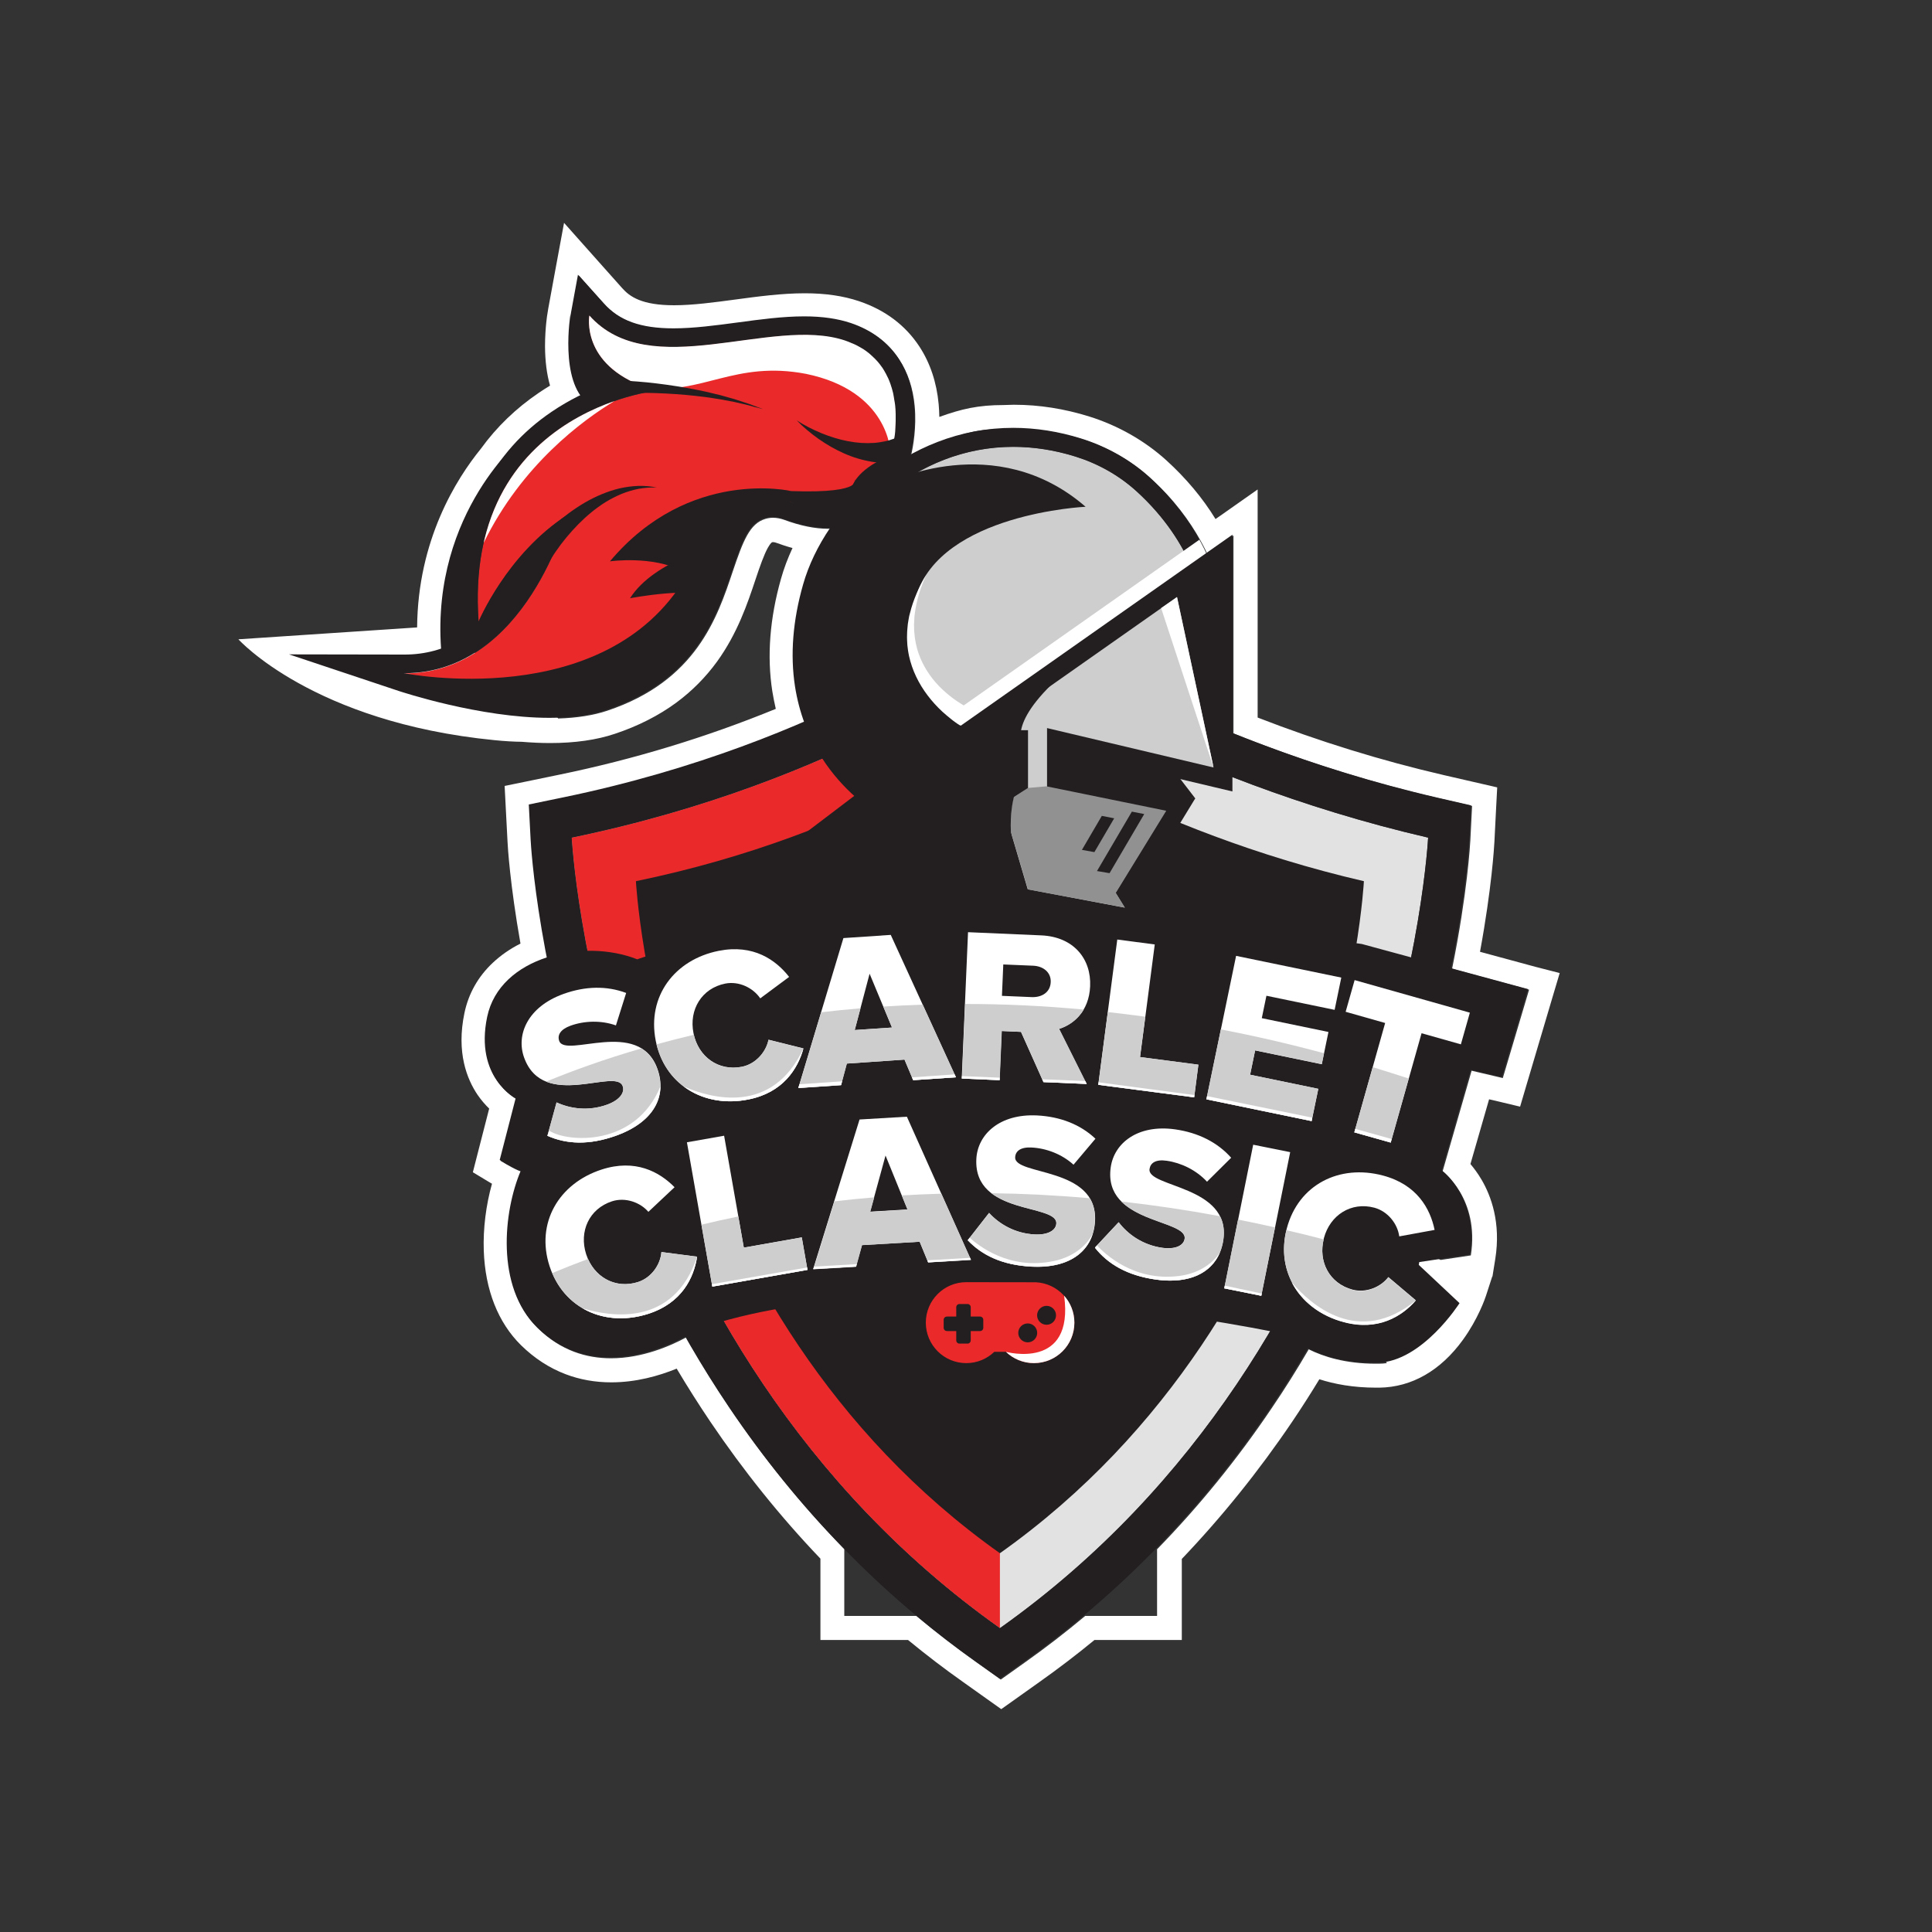 <?xml version="1.0" encoding="utf-8"?>
<!-- Generator: Adobe Illustrator 27.7.0, SVG Export Plug-In . SVG Version: 6.00 Build 0)  -->
<svg version="1.1" id="Layer_1" xmlns="http://www.w3.org/2000/svg" xmlns:xlink="http://www.w3.org/1999/xlink" x="0px" y="0px"
	 viewBox="0 0 2000 2000" style="enable-background:new 0 0 2000 2000;" xml:space="preserve">
<rect x="0" y="0" width="2000" height="2000" fill="#333333" stroke="none"/>
<style type="text/css">
	.st0{fill:#FFFFFF;}
	.st1{fill:#E2E2E2;}
	.st2{fill:#EA2A2A;}
	.st3{fill:#231F20;}
	.st4{fill:#CECECE;}
	.st5{fill:#919191;}
</style>
<g>
	<g>
		<path class="st0" d="M621.6,422.2c0.1-0.1,0.2-0.1,0.4-0.2C621.9,422.1,621.7,422.1,621.6,422.2
			C621.6,422.2,621.6,422.2,621.6,422.2z"/>
		<path class="st0" d="M899.1,366c0.2,0.1,0.4,0.3,0.6,0.4l0,0C899.5,366.3,899.3,366.2,899.1,366z"/>
		<path class="st0" d="M896.5,364.1C896.5,364.1,896.5,364.2,896.5,364.1C896.5,364.2,896.5,364.1,896.5,364.1L896.5,364.1z"/>
		<path class="st0" d="M832.7,347.8c0.2,0,0.4,0,0.5,0c1,0,2,0,3,0c-1,0-2.1,0-3.1,0C833,347.7,832.8,347.8,832.7,347.8z"/>
		<path class="st0" d="M623.3,421.4L623.3,421.4c-0.2,0.1-0.4,0.2-0.6,0.3C622.9,421.6,623.1,421.5,623.3,421.4z"/>
		<path class="st0" d="M901.9,368.3c-0.3-0.2-0.5-0.5-0.8-0.7l0,0c0,0,0,0,0,0c0.5,0.4,0.9,0.8,1.4,1.2
			C902.3,368.6,902.1,368.5,901.9,368.3L901.9,368.3z"/>
		<path class="st0" d="M897.4,364.8C897.4,364.8,897.4,364.8,897.4,364.8c-0.2-0.2-0.5-0.4-0.8-0.6
			C896.8,364.4,897.1,364.6,897.4,364.8z"/>
		<path class="st0" d="M898.9,365.9C898.9,365.9,898.9,365.9,898.9,365.9C898.9,365.9,898.9,365.9,898.9,365.9L898.9,365.9z"/>
		<path class="st0" d="M915,383.2c-0.1-0.1-0.1-0.2-0.2-0.2c0.1,0.1,0.2,0.3,0.3,0.4C915,383.3,915,383.3,915,383.2L915,383.2z"/>
		<path class="st0" d="M913.5,381c-0.2-0.4-0.5-0.7-0.8-1c0.3,0.4,0.6,0.8,0.9,1.2C913.6,381.1,913.5,381.1,913.5,381L913.5,381z"/>
		<path class="st0" d="M1589.3,1000.8l-57.2-15.5c12.2-66.3,14.6-108.6,14.9-113.7l1.8-35.6l1.1-20.9l-20.4-4.7l-34.8-8
			c-64.4-14.9-129.2-34.9-192.8-59.6v-188v-48.1l-39.4,27.7l-4.2,2.9c-13.5-22-30.6-42.3-50.8-60.7c-22.5-20.4-50.1-36.1-79.8-45.4
			c-25.9-8.1-52-12.2-77.8-12.2h-0.3l-0.3,0l-10.4,0.3c-26.1,0-43.6,4-66.5,12.3c-0.1-4.3-0.3-8.7-0.7-13.2
			c-2.1-22.6-8.8-42.6-19.9-59.6c-14.5-22.1-35.5-37.9-62.5-47c-16.4-5.5-34.8-8.2-56.2-8.2c-23.8,0-48.4,3.3-72.1,6.5
			c-21.6,2.9-43.9,5.9-63.2,5.9c-33.4,0-45.9-8.9-53.7-17.7l-26.2-29.4l-34-38.2l-9.3,50.3l-7.1,38.7c-0.2,0.8-0.4,2.1-0.6,3.8
			c-0.5,2.5-0.9,5.7-1.4,10.3c-0.6,5.7-1.3,14.6-1.3,24.7c0.1,15.3,1.8,28.9,5.2,40.7c-4,2.4-7.9,4.9-11.7,7.5
			c-23.6,16-43.7,35.4-59.8,57.7c-25.5,31.3-65.4,94.6-66.1,185.1l-185,12.3c0,0,77,85.9,265,104.4c10.9,1.1,20.2,1.6,28.3,1.7
			c9.8,0.8,19.6,1.3,29.3,1.3c25.6,0,48.3-3.2,67.2-9.6c24-8,45.4-18.9,63.6-32.3c16.1-11.9,30.2-26.1,42-42.3
			c21.2-29.3,31.6-60.2,39.9-85.1c4.6-13.8,8.8-25.8,12.9-33.1c0.7-1.2,2.9-5,4.4-5.5c0,0,0.3-0.1,0.8-0.1c0.9,0,2,0.2,3.1,0.6
			c5.8,2.1,11.5,4,17.1,5.5c-4.9,10.5-8.9,21.1-11.9,31.8c-11.6,40.9-14.7,80-9,116.5c1,6.1,2.2,12.2,3.6,18.2
			c-71.5,29.3-146.7,52.2-223.9,68.1l-35.8,7.4l-21,4.3l1.1,21.4l1.9,36.5c0.2,4.6,2.5,43.7,13.4,105.3
			c-10.8,5.4-20.4,12.1-28.7,19.9c-15.3,14.4-25.1,31.9-29.3,51.9c-8.6,41,2.7,68.7,13.6,84.8c3.9,5.7,8.1,10.4,12,14.2l-12.3,47.9
			l-4.6,18l15.9,9.6c1.3,0.8,2.6,1.6,3.9,2.3c-6.2,22-9.3,46.6-8.5,69.2c1.4,40.7,14.8,74.6,38.7,98.1
			c13.7,13.4,29.2,23.5,46.1,29.9c14.7,5.6,30.6,8.4,47.2,8.4c25.4,0,48.8-6.5,67.7-14.2c11.2,18.8,22.8,37.1,34.8,54.9
			c34.3,50.8,72.6,98.5,114,141.8v59.2v25h25h65.7c18.6,15.3,37.8,30,57.4,43.8l24.6,17.5l14.5,10.3l14.5-10.3l24.6-17.5
			c19.5-13.8,38.8-28.5,57.4-43.8h65.4h25v-25v-58.9c41.5-43.5,79.9-91.2,114.3-142.1c9.6-14.2,19-28.9,28.1-43.9
			c15.2,4.9,34.8,8.7,58.7,8.7c1.1,0,2.3,0,3.5,0c33.4-0.5,63.3-17.6,86.4-49.5c15.8-21.8,23-43,23.8-45.4l6.5-20l-0.2-0.1l0.5-0.1
			l2.9-18.1c6-37.6-4.4-65.4-14.2-82.1c-3.8-6.5-7.9-11.9-11.5-16.2l19.3-67l9.1,2.1l23,5.5l6.7-22.7l27-91.1l7.3-24.5
			L1589.3,1000.8z M1555.7,1116l-32.3-7.6l-30,104.1c0,0,38.5,28.5,29.2,87.1l-31.3,4.7l-33-18.6l-1.1,8.7l-55.7,64.5l34.2,52.2
			c-2.8,0.4-5.6,0.6-8.6,0.6c-1,0-2.1,0-3.1,0c-31.3,0-54.3-7.4-69.2-14.9c-12.2,20.9-25,41.3-38.4,61
			c-35.6,52.8-75.3,101.6-118.6,146v69h-74.4c-20.3,17-41.2,33.1-62.8,48.4l-24.6,17.5l-24.6-17.5c-21.6-15.3-42.5-31.4-62.8-48.4
			H874v-69.3c-43.2-44.3-82.7-93-118.3-145.7c-15.9-23.6-31.1-48.1-45.4-73.3c-15.9,8.6-45.3,21.6-77.8,21.6
			c-25,0-51.9-7.7-75.7-31.2c-43-42.2-34.7-120.1-16.8-162.1c0,0-3.5,0-21.8-11.1l16.5-63.9c0,0-42.6-21.5-29.5-84.2
			c6.6-31.3,31.5-51.7,61.8-61.6c-14-72.1-16.5-118.7-16.7-121.9l-1.9-36.5l35.8-7.4c100.7-20.8,185.1-50.6,249.2-78.3
			c-4.2-11.7-7.4-23.8-9.3-36.4c-5.1-32.8-2.3-68.4,8.4-105.8c5.7-19.9,15.3-39.8,27.9-58.4c-1,0-2,0.1-3,0.1
			c-13.7,0-28.9-3.1-45.4-9.2c-3.9-1.4-7.9-2.2-11.8-2.2c-2.7,0-5.3,0.4-7.7,1.1c-16.5,4.8-23.3,23-34,54.6
			c-16,47.8-38,113.3-129.8,144c-14.3,4.8-31.4,7.5-50.9,8.1c-11.1-19.4-51.5-46.8-85-67.3c43.3-27.3,69.6-75.1,83.4-107.8l0,0
			c-13.8,32.7-40.1,80.5-83.4,107.8c-14-8.6-26.9-15.9-35.9-20.9c-1.2-86.1,36.2-146.1,60.9-176.2c14.4-20.1,32.5-37.6,54-52.2
			c10-6.8,20.1-12.5,29.9-17.2c-19.4-27.8-10-82.9-9.9-82.9c0,0,0,0,0,0c0.2-1.6,0.3-2.7,0.4-3.1l7.1-38.7l26.2,29.4
			c16.1,18,38.4,26.1,72.4,26.1c21,0,44.1-3.1,66.5-6.1c22.9-3.1,46.6-6.3,68.8-6.3c18.7,0,34.5,2.3,48.3,6.9
			c21.5,7.2,38.2,19.7,49.5,37c8.9,13.5,14.2,29.8,15.9,48.2c2,21.9-1.6,41.8-3.8,51.2c9.2-5.1,18.6-9.5,28.3-13.3
			c25.2-9.7,41-14.4,67.9-14.4l10.7-0.3c23.2,0,46.9,3.7,70.4,11c26.2,8.2,50.6,22,70.4,40c24.5,22.2,40.9,44.9,51.9,64.8
			c0,0,4.3,7.6,7.1,13.9l27.1-19.1v205c59.4,23.8,131.4,48.3,212.2,67l34.8,8l-1.8,35.6c-0.2,3.4-3,54.6-18.9,133l79.7,21.6
			L1555.7,1116z"/>
		<path class="st0" d="M905.4,371.5c0.1,0,0.1,0.1,0.2,0.1C905.5,371.6,905.4,371.5,905.4,371.5
			C905.4,371.5,905.4,371.5,905.4,371.5z"/>
		<path class="st0" d="M905.5,371.6c0.6,0.6,1.2,1.2,1.8,1.8c-0.3-0.3-0.6-0.6-0.9-0.9C906.1,372.2,905.8,371.9,905.5,371.6z"/>
		<path class="st0" d="M903.3,369.5L903.3,369.5c0.3,0.2,0.5,0.5,0.8,0.7c0,0,0,0,0,0C903.8,370,903.5,369.7,903.3,369.5z"/>
		<path class="st0" d="M616.2,424.5c0.1,0,0.2-0.1,0.2-0.1l0,0C616.4,424.5,616.3,424.5,616.2,424.5z"/>
		<path class="st0" d="M592,437.3c0.1,0,0.1-0.1,0.2-0.1l0,0C592.1,437.2,592,437.3,592,437.3z"/>
		<path class="st0" d="M580,539.8c-2.7,1.9-5.3,3.9-7.8,5.9C574.7,543.7,577.3,541.7,580,539.8z"/>
		<path class="st0" d="M584.3,547.7c2.1-6.1,3.4-10.6,4-12.6C587.7,537.2,586.4,541.6,584.3,547.7
			C584.3,547.7,584.3,547.7,584.3,547.7z"/>
		<path class="st0" d="M588.6,534L588.6,534c-2.9,1.9-5.8,3.8-8.6,5.9C582.8,537.8,585.6,535.9,588.6,534z"/>
		<path class="st0" d="M587.3,440.2c-0.2,0.1-0.3,0.2-0.5,0.3C587,440.4,587.2,440.3,587.3,440.2L587.3,440.2z"/>
		<path class="st0" d="M560.6,460.5L560.6,460.5c-0.2,0.2-0.5,0.4-0.7,0.6C560.1,460.9,560.4,460.7,560.6,460.5z"/>
		<path class="st0" d="M600.1,432.6c0.5-0.3,1-0.6,1.5-0.8C601.1,432.1,600.6,432.3,600.1,432.6
			C600.1,432.6,600.1,432.6,600.1,432.6z"/>
		<path class="st0" d="M617,424.2c0.5-0.2,1.1-0.5,1.6-0.7C618.1,423.7,617.6,423.9,617,424.2L617,424.2z"/>
		<path class="st0" d="M618.8,423.4L618.8,423.4c0,0-0.1,0-0.1,0.1C618.7,423.4,618.7,423.4,618.8,423.4z"/>
		<path class="st0" d="M620.3,422.7c0.3-0.1,0.5-0.2,0.8-0.3c0,0,0,0,0,0C620.8,422.5,620.5,422.6,620.3,422.7z"/>
		<path class="st0" d="M619.3,423.1c0.3-0.1,0.6-0.3,0.9-0.4C620,422.9,619.7,423,619.3,423.1C619.3,423.1,619.3,423.1,619.3,423.1z
			"/>
		<polygon class="st0" points="611.1,327.6 611.1,327.6 611.1,327.6 		"/>
		<path class="st0" d="M916.3,385.4L916.3,385.4C916.3,385.4,916.3,385.4,916.3,385.4C916.3,385.4,916.3,385.4,916.3,385.4z"/>
		<path class="st0" d="M925.8,410.3L925.8,410.3C925.8,410.3,925.8,410.3,925.8,410.3C925.8,410.3,925.8,410.3,925.8,410.3z"/>
		<path class="st0" d="M928.1,429.3L928.1,429.3c0-0.1,0-0.3,0-0.4c0-0.5,0-1.1-0.1-1.6c0.1,1.4,0.1,2.9,0.1,4.3c0-0.2,0-0.4,0-0.5
			C928.1,430.5,928.1,429.9,928.1,429.3z"/>
		<path class="st0" d="M951.8,489.5c0.8-0.4,1.5-0.9,2.3-1.3C953.3,488.6,952.5,489,951.8,489.5
			C951.8,489.5,951.8,489.5,951.8,489.5z"/>
		<path class="st0" d="M928.1,431.7c0,0.1,0,0.3,0,0.4C928.1,431.9,928.1,431.8,928.1,431.7L928.1,431.7z"/>
		<path class="st0" d="M925.9,410.6c0.1,0.4,0.2,0.8,0.2,1.2c0-0.2-0.1-0.4-0.1-0.6C925.9,411,925.9,410.8,925.9,410.6z"/>
		<path class="st0" d="M927,417C927,417,927,417,927,417C927,417,927,417,927,417L927,417z"/>
		<path class="st0" d="M926.7,415.1c0-0.2-0.1-0.5-0.1-0.7c0,0,0,0,0,0c-0.1-0.6-0.2-1.1-0.3-1.7l0,0c-0.1-0.3-0.1-0.6-0.2-1
			c0.3,1.7,0.6,3.4,0.9,5.1C926.9,416.3,926.8,415.7,926.7,415.1L926.7,415.1z"/>
		<path class="st0" d="M1048.8,463.6c0.4,0,0.7,0,1.1,0c3,0,6,0.1,9,0.2c-3-0.1-6.1-0.2-9.1-0.2
			C1049.6,463.6,1049.2,463.6,1048.8,463.6z"/>
		<path class="st0" d="M1134.5,481.3c-3.7-1.7-7.4-3.2-11.2-4.6C1127.1,478.1,1130.8,479.7,1134.5,481.3z"/>
		<path class="st0" d="M1336.5,827.2c-7-2.4-14-4.8-20.9-7.3C1322.5,822.4,1329.4,824.8,1336.5,827.2z"/>
		<path class="st0" d="M1107.5,471.6c-3.7-1-7.4-2-11.1-2.8C1100.1,469.7,1103.8,470.6,1107.5,471.6z"/>
		<path class="st0" d="M1070.7,464.6c-3.5-0.4-6.9-0.6-10.4-0.8C1063.7,464,1067.2,464.3,1070.7,464.6z"/>
		<path class="st0" d="M927.6,422.3c-0.2-1.6-0.3-3.3-0.6-4.9C927.3,419,927.5,420.7,927.6,422.3z"/>
		<path class="st0" d="M915.9,384.7c-0.3-0.5-0.6-0.9-0.9-1.4c0.4,0.7,0.9,1.4,1.3,2C916.2,385.2,916.1,385,915.9,384.7
			C915.9,384.7,915.9,384.7,915.9,384.7z"/>
		<path class="st0" d="M914.5,382.5c-0.3-0.4-0.6-0.9-0.9-1.3c0.4,0.6,0.8,1.2,1.2,1.8C914.7,382.8,914.6,382.6,914.5,382.5
			L914.5,382.5z"/>
		<path class="st0" d="M910,376.5c-0.1-0.1-0.2-0.2-0.2-0.3c0.1,0.1,0.2,0.3,0.4,0.4C910.1,376.6,910,376.5,910,376.5
			C910,376.5,910,376.5,910,376.5z"/>
		<path class="st0" d="M910.1,376.6c0.4,0.4,0.7,0.9,1,1.3c-0.1-0.1-0.2-0.3-0.3-0.4C910.6,377.2,910.3,376.9,910.1,376.6z"/>
		<path class="st0" d="M907.9,374.1c-0.1-0.1-0.2-0.2-0.4-0.4c0,0,0,0,0,0c0.5,0.6,1.1,1.2,1.6,1.8
			C908.7,375,908.3,374.5,907.9,374.1L907.9,374.1z"/>
		<path class="st0" d="M909.1,375.5c0.2,0.2,0.4,0.5,0.6,0.7c-0.1-0.1-0.2-0.3-0.3-0.4C909.3,375.7,909.2,375.6,909.1,375.5z"/>
		<path class="st0" d="M925.7,409.8c-0.4-1.7-0.8-3.4-1.2-5C924.9,406.5,925.4,408.2,925.7,409.8z"/>
		<path class="st0" d="M917.4,387.2c0,0.1,0.1,0.2,0.2,0.3C917.5,387.4,917.4,387.3,917.4,387.2L917.4,387.2z"/>
		<path class="st0" d="M923,400c-0.3-0.9-0.6-1.8-0.9-2.7c0.4,1.1,0.8,2.2,1.1,3.2C923.1,400.4,923.1,400.2,923,400L923,400z"/>
		<path class="st0" d="M923.8,402.4L923.8,402.4c-0.1-0.2-0.1-0.3-0.2-0.5c0,0,0,0,0,0c0-0.1-0.1-0.3-0.1-0.4c0.3,1.1,0.7,2.2,1,3.2
			C924.2,404,924,403.2,923.8,402.4C923.8,402.4,923.8,402.4,923.8,402.4z"/>
		<path class="st0" d="M920.9,394.6c0,0.1,0.1,0.2,0.1,0.3C921,394.7,921,394.7,920.9,394.6L920.9,394.6z"/>
		<path class="st0" d="M919.9,392.2L919.9,392.2C919.9,392.2,919.9,392.2,919.9,392.2c-0.4-0.8-0.7-1.5-1.1-2.3
			c0.5,1,0.9,1.9,1.4,2.9c0,0,0,0,0,0C920.1,392.6,920,392.4,919.9,392.2z"/>
	</g>
	<g>
		<g>
			<path class="st1" d="M1035.1,683.3c0,0-161.9,125.7-443.3,183.8c0,0,26.5,522.9,443.3,818.4c416.8-295.5,443.3-818.4,443.3-818.4
				C1211,805.2,1035.1,683.3,1035.1,683.3z"/>
		</g>
		<g>
			<path class="st2" d="M591.8,867.1c0,0,26.5,522.9,443.3,818.4V683.3C1035.1,683.3,873.2,809,591.8,867.1z"/>
		</g>
		<path class="st3" d="M1035.1,683.3c0,0,175.9,121.9,443.3,183.8c0,0-26.5,522.9-443.3,818.4C618.3,1390,591.8,867.1,591.8,867.1
			C873.2,809,1035.1,683.3,1035.1,683.3 M1033.6,630.4l-24.6,19.2c-1.3,1-40.7,30.9-111.8,67.1c-66.3,33.7-174.5,79.9-314,108.7
			l-35.8,7.4l1.9,36.5c0.3,5.6,7.6,138.8,67.7,310.3c35.3,100.8,81.6,194.1,137.7,277.2c70.4,104.4,156.5,193.1,255.8,263.5
			l24.6,17.5l24.6-17.5c99.3-70.4,185.3-159,255.8-263.5c56.1-83.2,102.4-176.4,137.7-277.2c60.1-171.5,67.4-304.7,67.7-310.3
			l1.8-35.6l-34.8-8c-133.3-30.8-242.6-77.3-310.9-110.9c-74.2-36.5-117.4-66.1-117.8-66.4L1033.6,630.4L1033.6,630.4z"/>
		<g>
			<path class="st3" d="M1035.1,756c0,0-137.6,106.8-376.8,156.2c0,0,22.5,444.4,376.8,695.7c354.3-251.2,376.8-695.7,376.8-695.7
				C1184.6,859.6,1035.1,756,1035.1,756z"/>
		</g>
		<path class="st3" d="M1409.7,977.2l172,46.7l-27,91.1l-32.3-7.6l-30,104.1c0,0,38.5,28.5,29.2,87.1l-52.4,7.9l-0.5,2.9l42.2,39.6
			c0,0-38.4,60.5-84.7,61.7c-63.1,1.6-93.4-29-93.4-29s-386.2-84.9-611.1-5.5c0,0-95.8,66.6-165.8-2.2
			c-43-42.2-34.7-120.1-16.8-162.1c0,0-3.5,0-21.8-11.1l16.5-63.9c0,0-42.6-21.5-29.5-84.2c13.1-62.7,99.9-81.7,155.4-59.6
			C659.6,993.2,886.6,904.6,1409.7,977.2z"/>
		<g>
			<g>
				<path class="st2" d="M922,471c0,0,28.2-92.8-47.8-118.3c-76-25.5-201.4,44.5-264.2-26c0,0-10.3,55.7,69.4,77.9
					c0,0-199.7,21-183.9,239.1c0,0,29.3-70.3,92.1-110.6c0,0-42.6,164.3-169.3,164c0,0,131.2,43.8,203.3,19.6
					C761.5,669.7,720,537,786,517.7c10.4-3,21.5-2.2,31.6,1.5c67.5,25,81.7-16.6,81.7-16.6L922,471z"/>
				<path class="st3" d="M610.1,326.6c22.6,25.3,53.2,32.5,86.8,32.5c44,0,93.1-12.4,135.3-12.4c15.1,0,29.3,1.6,42.1,5.9
					C950.2,378.1,922,471,922,471l-22.7,31.7c0,0-8.4,24.6-43,24.6c-10.4,0-23.1-2.2-38.7-8c-5.9-2.2-12.2-3.4-18.5-3.4
					c-4.4,0-8.9,0.6-13.1,1.8c-66,19.2-24.6,151.9-164.5,198.8c-15.6,5.2-33.9,7.3-53.1,7.3c-69.6,0-150.2-26.9-150.2-26.9
					c0.1,0,0.2,0,0.3,0c126.4,0,169-164,169-164c-62.8,40.3-92.1,110.6-92.1,110.6c-15.7-218.1,183.9-239.1,183.9-239.1
					C599.8,382.3,610.1,326.6,610.1,326.6 M598.3,284.4l-7.1,38.7c-0.4,2-3.4,20.4,6.2,41.9c4.6,10.4,12.7,22.7,27,33.9
					c-16.4,6.1-35,14.9-53.4,27.4c-30.6,20.7-54.3,47.4-70.3,79.2c-19.9,39.2-28,86.2-24.1,139.4l1.2,16.9
					c-18.2,10.5-37.9,15.8-58.9,15.8l-0.3,0l-119.4-0.2l113.3,37.8c3.4,1.1,84.4,27.9,156.3,27.9c22.9,0,42.9-2.8,59.2-8.3
					c91.8-30.7,113.7-96.2,129.8-144c10.6-31.6,17.4-49.8,34-54.6c2.4-0.7,5.1-1.1,7.7-1.1c3.9,0,7.9,0.7,11.8,2.2
					c16.5,6.1,31.7,9.2,45.4,9.2c24.2,0,39.4-9.6,47.8-17.6c6.6-6.3,10.3-12.8,12.1-16.7l21.5-30l1.9-2.6l0.9-3
					c0.3-1.1,8.1-27.2,5.3-57c-1.7-18.5-7.1-34.7-15.9-48.2c-11.3-17.3-28-29.7-49.5-37c-13.8-4.6-29.6-6.9-48.3-6.9
					c-22.2,0-45.9,3.2-68.8,6.3c-22.4,3-45.5,6.1-66.5,6.1c-34,0-56.3-8-72.4-26.1L598.3,284.4L598.3,284.4z"/>
			</g>
			<g>
				<path class="st4" d="M1085.4,917.2l-227.8-48.3l59.4-45.1c0,0-109.9-61.9-66.6-213.6c23.7-83,128.7-179.5,263.1-137.6
					c23.3,7.3,44.9,19.4,63,35.8c60.6,55.1,67.4,112.8,67.4,112.8L1085.4,917.2z"/>
				<path class="st3" d="M1048.9,462.6c20.5,0,42.1,3.1,64.5,10.1c23.3,7.3,44.9,19.4,63,35.8c60.6,55.1,67.4,112.8,67.4,112.8
					l-158.5,295.9l-227.8-48.3l59.4-45.1c0,0-109.9-61.9-66.6-213.6C870.1,541.1,946.3,462.6,1048.9,462.6 M1048.9,442.9v19.7V442.9
					c-26.9,0-53.4,4.9-78.6,14.7c-23,8.9-44.6,21.6-64.3,37.7c-36,29.7-63.2,69.6-74.6,109.6c-10.7,37.4-13.5,72.9-8.4,105.8
					c4.2,26.7,13.5,51.6,27.8,73.9c11,17.1,23.2,30.1,33.5,39.3l-38.7,29.4l-34.3,26l42.2,8.9l227.8,48.3l14.5,3.1l7-13l158.5-295.9
					l2.9-5.5l-0.7-6.1c-0.3-2.7-8.4-65.7-73.7-125.1c-19.8-18-44.2-31.8-70.4-40C1095.9,446.6,1072.2,442.9,1048.9,442.9
					L1048.9,442.9z"/>
			</g>
			<path class="st0" d="M1241.6,558.7c0,0,10,17.8,9.3,21.4s-13.9-1.6-13.9-1.6L1241.6,558.7z"/>
			<polygon class="st0" points="981.8,741.4 1241.6,558.7 1242.7,792.4 1070.4,751.6 1070.4,792.4 1198.4,818.9 1143,909.6 
				1163.1,939.5 1032.8,917.1 			"/>
			<path class="st3" d="M1049.8,922.3c0,0-6.4-134.9-44.7-163.2c-38.3-28.3-80.8-62.7-56.9-141.6c26.1-86.1,175.6-92.9,175.6-92.9
				c-93.5-81.1-204.4-24.8-204.4-24.8c-28.9,20.4-71.1,73.2-83.1,114.2c-26.5,90.3-2.9,137.5,23.7,177.7l37.7,40.4l-53.8,48
				L1049.8,922.3z"/>
			<g>
				<polygon class="st4" points="1005.1,755.9 1266,572.5 1266,806.9 1093.7,766.1 1093.7,806.9 1221.7,833.4 1166.3,924.1 
					1184.5,953.5 1056.2,929.2 				"/>
				<path class="st3" d="M1204.6,967.3l-156.2-29.6l-54.8-185.8l282.2-198.4v265.8l-172.3-40.8v20.3l133.8,27.7l-59.5,97.5
					L1204.6,967.3z M1063.9,920.6l100.5,19l-9.6-15.5l51.2-83.9l-122.1-25.3v-61.2l172.3,40.8V591.5l-239.6,168.4L1063.9,920.6z"/>
			</g>
			<polygon class="st3" points="1212.6,794.3 1237.4,826.6 1093.7,806.9 1093.7,766.1 			"/>
			<path class="st5" d="M1064.2,815.7l19.1-1.7l124,25.3l-52.3,85.1l9.4,15.1l-100.2-18.8l-17.8-59.8c0,0-0.8-24.8,3.1-35.7
				L1064.2,815.7z"/>
			<polygon class="st3" points="1148.6,903.9 1135.6,901.7 1171.7,840.2 1184.5,842.7 			"/>
			<polygon class="st3" points="1132.9,882.1 1120,879.8 1140.6,844.6 1153.4,847.1 			"/>
			<polygon class="st3" points="1005.1,755.9 1029.3,838.1 1064.2,815.7 1064.2,755.9 			"/>
			<path class="st3" d="M1118.4,682.8l-113.3,73.2l53.1,12.8C1058.2,768.7,1040.8,743.2,1118.4,682.8z"/>
			<path class="st3" d="M1049.9,824c0,0-11.2,35.4,6,87l-34.4-87H1049.9z"/>
			<path class="st3" d="M891.6,536.8c0,0-30.1-26,7.7-53.3c35.1-25.3,49.9,8.1,49.9,8.1L891.6,536.8z"/>
			<path class="st0" d="M610.1,326.6c0,0-9.3,50.4,58.4,74.4l0,0c57.5,8.3,92-28.1,165.8-14c85.8,17.6,87.4,80.4,87.4,80.4l1.7-1.4
				c0,0,0,0,0,0c0.1-0.2,0.1-0.5,0.2-0.7c0-0.1,0-0.2,0.1-0.3c0-0.2,0.1-0.5,0.2-0.7c0-0.1,0.1-0.3,0.1-0.5c0-0.2,0.1-0.5,0.1-0.7
				c0-0.2,0.1-0.3,0.1-0.5c0-0.2,0.1-0.5,0.1-0.7c0-0.2,0.1-0.4,0.1-0.6c0-0.2,0.1-0.4,0.1-0.7c0.1-0.3,0.1-0.7,0.2-1.1
				c0-0.2,0.1-0.4,0.1-0.6c0.1-0.4,0.1-0.8,0.2-1.1c0-0.2,0.1-0.4,0.1-0.6c0.1-0.3,0.1-0.7,0.2-1c0-0.2,0.1-0.4,0.1-0.6
				c0.1-0.3,0.1-0.7,0.2-1c0-0.2,0.1-0.4,0.1-0.7c0.1-0.4,0.1-0.7,0.2-1.1c0-0.2,0.1-0.4,0.1-0.6c0.1-0.4,0.1-0.8,0.2-1.2
				c0-0.2,0-0.4,0.1-0.6c0.1-0.6,0.1-1.2,0.2-1.8v0c0.1-0.6,0.1-1.3,0.2-1.9c0-0.1,0-0.3,0-0.4c0-0.5,0.1-1,0.1-1.6
				c0-0.2,0-0.4,0-0.6c0-0.5,0.1-1,0.1-1.4c0-0.2,0-0.4,0-0.7c0-0.5,0.1-1,0.1-1.4c0-0.2,0-0.4,0-0.6c0-0.5,0.1-1,0.1-1.6
				c0-0.2,0-0.4,0-0.5c0-0.7,0-1.4,0.1-2c0,0,0-0.1,0-0.1c0-0.8,0-1.5,0-2.3c0-0.1,0-0.1,0-0.2c0-0.7,0-1.4,0-2c0-0.2,0-0.4,0-0.5
				c0-0.6,0-1.1,0-1.7c0-0.2,0-0.4,0-0.7c0-0.5,0-1.1-0.1-1.7c0-0.2,0-0.5,0-0.7c0-0.6-0.1-1.1-0.1-1.7c0-0.2,0-0.4,0-0.6
				c0-0.7-0.1-1.4-0.2-2.1c0-0.1,0-0.2,0-0.3c-0.1-1.6-0.3-3.2-0.6-4.8c0-0.2-0.1-0.4-0.1-0.5c-0.1-0.6-0.2-1.2-0.3-1.8
				c0-0.2-0.1-0.5-0.1-0.7c-0.1-0.6-0.2-1.1-0.3-1.7c0-0.2-0.1-0.5-0.1-0.7c-0.1-0.6-0.2-1.2-0.3-1.7c0-0.2-0.1-0.5-0.1-0.7
				c-0.1-0.6-0.3-1.3-0.4-1.9c0-0.2-0.1-0.3-0.1-0.5c-0.4-1.6-0.8-3.2-1.3-4.8c-0.1-0.2-0.1-0.3-0.2-0.5c-0.2-0.6-0.4-1.2-0.6-1.9
				c-0.1-0.2-0.2-0.5-0.2-0.7c-0.2-0.6-0.4-1.1-0.6-1.7c-0.1-0.3-0.2-0.5-0.3-0.8c-0.2-0.5-0.4-1.1-0.6-1.6
				c-0.1-0.2-0.2-0.5-0.3-0.7c-0.2-0.6-0.5-1.1-0.7-1.7c-0.1-0.2-0.2-0.4-0.3-0.6c-0.7-1.5-1.5-3.1-2.3-4.6
				c-0.1-0.2-0.2-0.3-0.3-0.5c-0.3-0.6-0.7-1.2-1-1.8c-0.1-0.2-0.3-0.5-0.4-0.7c-0.3-0.5-0.6-1-0.9-1.5c-0.2-0.3-0.3-0.5-0.5-0.8
				c-0.3-0.5-0.6-1-1-1.4c-0.2-0.2-0.3-0.5-0.5-0.7c-0.4-0.5-0.7-1-1.1-1.5c-0.2-0.2-0.3-0.4-0.5-0.7c-0.4-0.6-0.9-1.1-1.4-1.7
				c-0.1-0.1-0.2-0.2-0.3-0.4c-0.6-0.7-1.2-1.4-1.8-2c-0.1-0.1-0.2-0.3-0.4-0.4c-0.5-0.5-1-1.1-1.5-1.6c-0.2-0.2-0.4-0.4-0.7-0.6
				c-0.4-0.4-0.9-0.9-1.3-1.3c-0.3-0.2-0.5-0.5-0.8-0.7c-0.4-0.4-0.9-0.8-1.3-1.2c-0.3-0.2-0.5-0.5-0.8-0.7c-0.5-0.4-1-0.8-1.4-1.2
				c-0.3-0.2-0.5-0.4-0.8-0.6c-0.6-0.4-1.1-0.8-1.7-1.3c-0.2-0.2-0.4-0.3-0.7-0.5c-0.8-0.6-1.6-1.1-2.5-1.7
				c-0.1-0.1-0.3-0.2-0.4-0.2c-0.7-0.5-1.5-0.9-2.2-1.3c-0.3-0.2-0.6-0.3-0.9-0.5c-0.6-0.3-1.2-0.7-1.8-1c-0.4-0.2-0.7-0.4-1.1-0.6
				c-0.6-0.3-1.2-0.6-1.8-0.9c-0.4-0.2-0.8-0.4-1.2-0.5c-0.6-0.3-1.2-0.6-1.9-0.8c-0.4-0.2-0.8-0.3-1.2-0.5
				c-0.7-0.3-1.4-0.6-2.1-0.9c-0.3-0.1-0.7-0.3-1-0.4c-1.1-0.4-2.2-0.8-3.3-1.2C798.3,327.1,672.9,397.1,610.1,326.6z"/>
			<g>
				<path class="st3" d="M627.8,393.5c3.7,0,7.1,0.1,10.6,0.2c3.5,0.1,6.9,0.3,10.4,0.5c3.5,0.2,6.9,0.5,10.4,0.7l10.3,0.9
					c13.8,1.4,27.4,3.3,41,5.7c3.4,0.6,6.8,1.2,10.2,1.9l10.1,2.1c1.7,0.3,3.4,0.8,5,1.2l5,1.2l5,1.2c1.7,0.4,3.3,0.9,5,1.4l9.9,2.8
					c3.3,1,6.5,2.1,9.8,3.2l4.9,1.6l4.8,1.8l9.6,3.6L780,421l-4.9-1.4l-5-1.2c-3.3-0.8-6.6-1.6-10-2.3l-10-1.9
					c-1.7-0.3-3.3-0.7-5-0.9l-5.1-0.8l-5-0.8c-1.7-0.3-3.4-0.5-5.1-0.7l-10.1-1.2c-3.4-0.4-6.8-0.7-10.1-1
					c-13.5-1.2-27.1-1.9-40.7-2.1l-10.2,0c-3.4,0.1-6.8,0.1-10.1,0.2c-3.4,0.1-6.8,0.2-10.1,0.4c-3.3,0.2-6.8,0.4-9.9,0.7
					L627.8,393.5z"/>
			</g>
			<path class="st3" d="M819.3,508.4c0,0-105.9-24.9-187.9,72.7c0,0,44.3-6.3,75.2,10.2c0,0,26.4-4.3,39.9-20.3
				C764.4,549.6,782.3,510.4,819.3,508.4z"/>
			<path class="st3" d="M590.6,324.9c0,0-11.8,70.2,18.1,92.7l48.6-14C657.3,403.7,592.9,364.4,590.6,324.9z"/>
			<g>
				<path class="st3" d="M545.6,573c0.7-0.9,1.1-1.5,1.7-2.2l1.6-2c1.1-1.3,2.2-2.6,3.3-3.8c2.2-2.5,4.5-5,6.8-7.4
					c4.6-4.8,9.4-9.4,14.3-13.8c9.9-8.7,20.5-16.7,31.9-23.4c5.7-3.3,11.6-6.3,17.7-8.8c6.1-2.5,12.3-4.6,18.7-6.1
					c6.4-1.4,12.9-2.3,19.3-2.5c6.5-0.2,12.9,0.5,19.1,1.6c-6.4-0.1-12.7,0.3-18.8,1.4c-6.1,1.2-12.1,3-17.8,5.3
					c-5.7,2.4-11.2,5.2-16.4,8.4c-5.2,3.2-10.2,6.9-14.9,10.7c-9.5,7.8-18,16.6-25.8,26c-3.9,4.7-7.6,9.6-11,14.6
					c-1.7,2.5-3.4,5-5,7.6c-0.8,1.3-1.6,2.5-2.3,3.8l-1.1,1.9c-0.3,0.6-0.7,1.3-1,1.8L545.6,573z"/>
			</g>
			<g>
				<path class="st3" d="M937,477.8l-4.2,0.7c-0.7,0.1-1.4,0.2-2.1,0.3l-2.1,0.2c-1.4,0.1-2.8,0.3-4.2,0.3l-4.2,0.1
					c-5.5,0-11-0.3-16.4-1.2c-5.3-0.8-10.5-2-15.6-3.5c-5-1.5-9.9-3.3-14.6-5.4c-4.7-2.1-9.2-4.4-13.6-6.9
					c-4.4-2.5-8.6-5.3-12.7-8.1c-8.1-5.8-15.8-12.1-22.6-19.2c8.2,5.4,16.9,9.7,25.8,13.4c4.4,1.8,8.9,3.4,13.5,4.8
					c4.5,1.4,9.1,2.5,13.7,3.4c4.6,0.9,9.2,1.5,13.7,1.8c4.5,0.3,9,0.3,13.4,0c4.4-0.3,8.7-1.1,12.8-2l3.1-0.8c1-0.3,2-0.7,3-1
					l1.5-0.5c0.5-0.2,1-0.4,1.5-0.6l2.9-1.2L937,477.8z"/>
			</g>
			<path class="st3" d="M537.8,456.3c0,0-97.1,81.7-79.9,229.2l26.6-20.3C484.6,665.2,450.8,605.1,537.8,456.3z"/>
			<path class="st3" d="M746.5,563.8c0,0-69,15.5-94.3,55.5c0,0,67.5-13,85.7,0C733.3,613,746.5,563.8,746.5,563.8z"/>
			<path class="st3" d="M418.3,696.9c0,0,208,41.8,291.9-100c0,0,36.8-7.3,29.9,10.2c-12.1,31-66.4,104.1-118.2,116.3
				C540.8,742.6,438.2,711.6,418.3,696.9z"/>
			<path class="st3" d="M884.7,496.4c0,0,11.2,16.6-81.6,11.2l-20.8,9.5l35.3,2.2l25,10.7h43.5L884.7,496.4z"/>
			<polygon class="st3" points="1256.8,796.9 1217.3,612.6 1266,577 			"/>
			<path class="st0" d="M501.4,558.9c-0.2,1-0.5,2-0.7,3C540.2,481.1,603.2,435,636,415.2C590.5,431.1,522.9,469.3,501.4,558.9z"/>
			<g>
				<path class="st0" d="M993.9,751c-1.1-0.7-1.9-1.2-2.7-1.7c-0.8-0.6-1.6-1.1-2.4-1.7c-1.6-1.1-3.1-2.3-4.6-3.5
					c-3-2.4-5.9-4.9-8.7-7.4c-5.6-5.2-10.7-10.8-15.3-16.9c-9.2-12.1-16-26.1-19.2-40.8c-0.3-1.9-0.8-3.7-1-5.5l-0.7-5.6
					c-0.2-3.7-0.5-7.4-0.3-11.1c0-3.7,0.5-7.4,0.8-11c0.3-1.8,0.6-3.6,0.9-5.4l0.5-2.7l0.7-2.7c3.5-14.2,9.4-27.4,16.8-39.6
					c-5.9,13-10.1,26.6-11.8,40.5l-0.3,2.6l-0.1,2.6c-0.1,1.7-0.2,3.5-0.3,5.2c0.1,3.5,0,6.9,0.5,10.3c0.2,3.4,0.9,6.8,1.5,10.1
					l1.2,4.9c0.4,1.6,1,3.2,1.5,4.8c4.4,12.7,11.8,24.1,21,33.7c4.6,4.8,9.7,9.1,15,13.1c2.7,1.9,5.4,3.8,8.2,5.5
					c1.4,0.9,2.8,1.7,4.2,2.4c0.7,0.4,1.4,0.7,2.1,1.1c0.7,0.3,1.5,0.7,1.9,0.9L993.9,751z"/>
			</g>
			<polygon class="st0" points="1218.4,618.1 1256.3,794.7 1202,629.5 			"/>
		</g>
		<g>
			<g>
				<path class="st2" d="M1000.2,1420.9c-28.4,0-51.5-23.1-51.5-51.5c0-28.4,23.1-51.6,51.5-51.6l72.4,0l0.2,0
					c27.5,1.3,49,23.9,49,51.4c0,13.8-5.3,26.7-15.1,36.5c-9.7,9.7-22.7,15.1-36.4,15.1c-12,0-23.5-4.1-32.7-11.7l-4.7,0
					C1023.7,1416.7,1012.3,1420.9,1000.2,1420.9L1000.2,1420.9z M1063.9,1379.6c-0.1,0-0.2,0.1-0.2,0.2c0,0.1,0.1,0.2,0.2,0.2
					c0.1,0,0.2-0.1,0.2-0.2C1064.1,1379.7,1064,1379.6,1063.9,1379.6z"/>
			</g>
			<g>
				<path class="st3" d="M1072.3,1327.4c22.2,1.1,39.9,19.4,39.9,41.8c0,23.1-18.7,41.9-41.9,41.9c0,0,0,0,0,0
					c-11.2,0-21.5-4.4-29-11.7l-12,0c-7.5,7.2-17.7,11.7-29,11.7c0,0,0,0,0,0c-23.1,0-41.9-18.7-41.9-41.9
					c0-23.1,18.7-41.9,41.9-41.9L1072.3,1327.4 M980.2,1377.9C980.2,1377.9,980.2,1377.9,980.2,1377.9l9.7,0l0,9.7
					c0,1.8,1.5,3.3,3.3,3.3c0,0,0,0,0,0l8.4,0c1.8,0,3.3-1.5,3.3-3.3l0-9.7l9.7,0c1.8,0,3.3-1.5,3.3-3.3l0-8.4
					c0-1.8-1.5-3.3-3.3-3.3c0,0,0,0,0,0l-9.7,0l0-9.7c0-1.8-1.5-3.3-3.3-3.3c0,0,0,0,0,0l-8.4,0c-1.8,0-3.3,1.5-3.3,3.3l0,9.7
					l-9.7,0c-1.8,0-3.3,1.5-3.3,3.3l0,8.4C976.9,1376.4,978.4,1377.9,980.2,1377.9 M1083.4,1371.4
					C1083.4,1371.4,1083.5,1371.4,1083.4,1371.4c5.4,0,9.8-4.4,9.8-9.8c0-5.4-4.4-9.8-9.8-9.8c0,0,0,0,0,0c-5.4,0-9.8,4.4-9.8,9.8
					C1073.6,1367,1078,1371.4,1083.4,1371.4 M1063.9,1389.6C1063.9,1389.6,1063.9,1389.6,1063.9,1389.6c5.4,0,9.8-4.4,9.8-9.8
					c0-5.4-4.4-9.8-9.8-9.8c0,0,0,0,0,0c-5.4,0-9.8,4.4-9.8,9.8C1054.1,1385.2,1058.5,1389.6,1063.9,1389.6 M1072.8,1308.1l-0.5,0
					l-72.1,0c-16.4,0-31.7,6.4-43.3,18c-11.5,11.6-17.9,26.9-17.9,43.3c0,33.7,27.5,61.1,61.2,61.1h0h0c12.7,0,24.8-3.9,35-11.1
					c10.2,7.1,22.3,11,35,11h0h0c16.3,0,31.7-6.4,43.2-18c11.5-11.6,17.9-26.9,17.9-43.3c0-32.7-25.6-59.5-58.2-61L1072.8,1308.1
					L1072.8,1308.1z"/>
			</g>
		</g>
		<g>
			<g>
				<path class="st0" d="M566.7,1175.8l9.5-34.6c14,6.5,32.9,9.4,52.4,2.3c12.6-4.6,18.5-12.3,16.1-19.1
					c-7-19.5-82.2,25.4-102.1-29.5c-8.7-23.9,3.9-52.7,40.5-65.9c22.9-8.3,45.2-8.6,65.1-1.1l-10.6,33.6c-15.5-5.5-32.9-4.8-47,0.3
					c-10.7,3.9-13.8,9.9-11.7,15.8c6.6,18.2,82.4-24.3,101.6,28.7c10.4,28.7-3.9,55.3-42.2,69.2
					C609.3,1186,585.9,1184.3,566.7,1175.8z"/>
				<path class="st0" d="M678.8,1077.3c-9.1-45.9,19.5-83.9,65.2-93c35.9-7.1,59.1,9.3,72.9,27l-29.9,22.2
					c-7.3-10.8-21.9-18.1-36.2-15.3c-24.3,4.8-37.8,27-32.9,51.3c4.8,24.3,25.7,39.6,50.1,34.8c14.3-2.8,25-15.2,27.6-28l36.1,9
					c-5.8,21.1-21.1,45.7-57,52.8C728.9,1147.3,687.9,1123,678.8,1077.3z"/>
				<path class="st0" d="M945.3,1118.2l-9-21.3l-59.7,4.1l-6,22.3l-44.2,3l46.7-155.2l49-3.3l67.5,147.4L945.3,1118.2z M900.2,1008
					l-15.4,58.3l38.6-2.6L900.2,1008z"/>
				<path class="st0" d="M1080.2,1120.2l-23.3-52l-20-0.9l-2.2,50.9l-39.1-1.7l6.5-151.5l75.9,3.3c33.6,1.5,51.8,24.5,50.5,52.7
					c-1.1,26.4-17.9,39.7-32.2,44.1l28.5,57L1080.2,1120.2z M1087.7,1016.6c0.4-10.2-7.9-16.5-18.2-16.9l-30.9-1.3l-1.4,32.5
					l30.9,1.3C1078.4,1032.6,1087.3,1027.3,1087.7,1016.6z"/>
				<path class="st0" d="M1136.9,1123l19.7-150.4l38.8,5.1l-15.2,116.6l60.4,7.9l-4.4,33.8L1136.9,1123z"/>
				<path class="st0" d="M1248.9,1138l30.7-148.5l108.9,22.5l-6.9,33.4l-70.6-14.6l-4.8,23.2l69,14.3l-6.9,33.4l-69-14.3l-5.2,25.2
					l70.6,14.6l-6.9,33.4L1248.9,1138z"/>
				<path class="st0" d="M1402,1172.2l31.9-113.2l-40.9-11.6l9.3-32.8l119.3,33.7l-9.3,32.8l-40.7-11.5l-31.9,113.2L1402,1172.2z"/>
			</g>
			<g>
				<g>
					<path class="st4" d="M628.5,1143.5c-19.5,7-38.4,4.2-52.4-2.3l-9.5,34.6c19.3,8.5,42.6,10.2,71.5-0.3
						c38.3-13.9,52.5-40.6,42.2-69.2c-3.7-10.1-9.4-16.7-16.3-21c-38.8,11.3-71.8,23.3-98.7,34.4c29.9,11.8,73.9-10,79.2,4.6
						C647,1131.2,641.1,1138.9,628.5,1143.5z"/>
				</g>
				<g>
					<path class="st4" d="M774.6,1138.2c35.9-7.1,51.2-31.8,57-52.8l-36.1-9c-2.6,12.8-13.3,25.1-27.6,28
						c-23.8,4.7-44.3-9.8-49.7-33.2c-13.4,3.2-26.2,6.5-38.6,9.9C690.1,1124.3,730.2,1147,774.6,1138.2z"/>
				</g>
				<g>
					<path class="st4" d="M876.7,1101l59.7-4.1l9,21.3l44.2-3l-34.4-75.2c-13.9,0.5-27.5,1.1-40.8,2l9,21.7l-38.6,2.6l6-22.5
						c-13.9,1.2-27.5,2.5-40.7,4.1l-23.6,78.5l44.2-3L876.7,1101z"/>
				</g>
				<g>
					<path class="st4" d="M1080.2,1120.2l44.8,1.9l-28.5-57c9-2.8,19-9.1,25.4-20c-42.8-4-83.8-5.8-122.8-5.8l-3.3,77.2l39.1,1.7
						l2.2-50.9l20,0.9L1080.2,1120.2z"/>
				</g>
				<g>
					<path class="st4" d="M1240.5,1102.1l-60.4-7.9l5.5-41.7c-13.1-1.8-26-3.4-38.8-4.8l-9.8,75.3l99.2,13L1240.5,1102.1z"/>
				</g>
				<g>
					<path class="st4" d="M1364.7,1127.1l-70.6-14.6l5.2-25.2l69,14.3l2.3-11.3c-36.5-9.8-72.2-18-106.8-24.7l-15,72.4l108.9,22.5
						L1364.7,1127.1z"/>
				</g>
				<g>
					<path class="st4" d="M1458.3,1116.5c-12.5-4.1-25-8-37.3-11.8l-19,67.5l37.6,10.6L1458.3,1116.5z"/>
				</g>
			</g>
			<g>
				<path class="st0" d="M568.7,1170.6l-2,5.1c19.3,8.5,42.6,10.2,71.5-0.3c29.8-10.8,45.1-29.4,45.4-50.6
					C657.8,1187.3,587.8,1182.8,568.7,1170.6z"/>
				<path class="st0" d="M707.9,1124.8c17.8,13.3,41.6,18.4,66.8,13.4c35.9-7.1,51.2-31.8,57-52.8
					C799.3,1154.7,736,1137,707.9,1124.8z"/>
				<polygon class="st0" points="827.6,1122.4 826.4,1126.3 870.7,1123.3 871.7,1119.4 				"/>
				<polygon class="st0" points="945.3,1118.2 989.6,1115.2 988.2,1112.2 944.1,1115.3 				"/>
				<polygon class="st0" points="995.8,1114 995.7,1116.5 1034.8,1118.2 1034.9,1115.6 				"/>
				<polygon class="st0" points="1123.5,1119.1 1079,1117.3 1080.2,1120.2 1125,1122.1 				"/>
				<polygon class="st0" points="1236.4,1133.6 1137.2,1120.4 1136.9,1123 1236.1,1135.9 				"/>
				<polygon class="st0" points="1358.5,1157 1249.6,1134.7 1248.9,1138 1357.8,1160.5 				"/>
				<polygon class="st0" points="1440.6,1179.1 1403,1168.6 1402,1172.2 1439.6,1182.8 				"/>
			</g>
		</g>
		<g>
			<g>
				<path class="st0" d="M568.9,1310.7c-14.5-44.6,9.5-85.6,53.9-100c34.8-11.3,59.8,2.3,75.5,18.3l-27.1,25.5
					c-8.5-9.9-23.9-15.4-37.7-10.9c-23.6,7.7-34.3,31.2-26.7,54.8c7.7,23.6,30.2,36.3,53.8,28.7c13.8-4.5,23.1-18,24.1-31l36.9,4.8
					c-3.3,21.6-15.6,47.8-50.4,59.1C626.9,1374.3,583.3,1355,568.9,1310.7z"/>
				<path class="st0" d="M737.4,1331.9l-26.3-149.4l38.5-6.8l20.4,115.8l60-10.6l5.9,33.6L737.4,1331.9z"/>
				<path class="st0" d="M960.8,1306.8l-8.8-21.4l-59.7,3.5l-6.2,22.2l-44.3,2.6l48-154.8l49-2.9l66.2,148L960.8,1306.8z
					 M916.7,1196.2l-15.9,58.1l38.6-2.3L916.7,1196.2z"/>
				<path class="st0" d="M1001.8,1283.9l22.1-28.3c10.4,11.4,26.7,21.3,47.4,22.3c13.4,0.6,21.8-4.2,22.2-11.4
					c1-20.7-85.7-8.2-82.8-66.6c1.2-25.4,23.9-47.1,62.8-45.2c24.3,1.2,45.1,9.5,60.5,24.1l-22.7,26.9
					c-12.2-11.1-28.5-17.1-43.5-17.8c-11.4-0.6-16.6,3.8-16.9,10.1c-0.9,19.3,85.4,9.4,82.7,65.7c-1.5,30.4-24.9,49.6-65.6,47.6
					C1037.2,1309.7,1016.3,1299.2,1001.8,1283.9z"/>
				<path class="st0" d="M1133.5,1291.4l24.5-26.2c9.3,12.3,24.7,23.6,45.2,26.5c13.3,1.8,22.1-2.2,23.1-9.4
					c2.9-20.5-84.6-15.9-76.5-73.8c3.5-25.2,28-44.8,66.6-39.4c24.1,3.4,44,13.5,58.1,29.4l-25,24.8c-11.2-12.1-26.9-19.6-41.8-21.7
					c-11.3-1.6-16.8,2.2-17.7,8.6c-2.7,19.1,84.2,17,76.4,72.9c-4.2,30.2-29.3,47.1-69.6,41.5
					C1166.5,1320.3,1146.6,1307.9,1133.5,1291.4z"/>
				<path class="st0" d="M1267.4,1333.7l29.9-148.7l38.3,7.7l-29.9,148.7L1267.4,1333.7z"/>
				<path class="st0" d="M1332.1,1271.6c12-45.3,54.4-66.7,99.5-54.7c35.4,9.4,49,34.4,53.5,56.3l-36.6,6.7
					c-1.7-12.9-11.7-25.9-25.8-29.7c-24-6.4-45.8,7.6-52.2,31.5c-6.4,24,5.6,46.9,29.6,53.3c14.1,3.7,29.2-2.6,37.1-13l28.4,24
					c-14.5,16.4-39,31.7-74.4,22.3C1346.2,1356.6,1320.1,1316.7,1332.1,1271.6z"/>
			</g>
			<g>
				<g>
					<path class="st4" d="M671.2,1360c34.8-11.3,47.1-37.5,50.4-59.1l-36.9-4.8c-1,13-10.3,26.5-24.1,31
						c-21.9,7.1-42.9-3.4-51.9-23.8c-13.5,5-25.8,9.9-37,14.6C588.2,1357.1,629.4,1373.5,671.2,1360z"/>
				</g>
				<g>
					<path class="st4" d="M737.4,1331.9l98.5-17.3L830,1281l-60,10.6l-5.7-32.3c-13.2,2.7-25.9,5.5-38.2,8.5L737.4,1331.9z"/>
				</g>
				<g>
					<path class="st4" d="M892.4,1289l59.7-3.5l8.8,21.4l44.3-2.6l-30.7-68.6c-13.9,0.4-27.6,1-41,1.8l6,14.7l-38.6,2.3l4.1-15
						c-14,1.2-27.8,2.5-41.2,4.1l-21.8,70.4l44.3-2.6L892.4,1289z"/>
				</g>
				<g>
					<path class="st4" d="M1133.4,1263.6c0.5-9.5-1.6-17-5.3-23.2c-35.2-3.1-69.2-4.8-101.8-5.2c24.2,18.6,67.9,16.6,67.2,31.3
						c-0.4,7.3-8.8,12.1-22.2,11.4c-20.7-1-37-10.9-47.4-22.3l-22.1,28.3c14.5,15.3,35.4,25.8,66.1,27.3
						C1108.5,1313.2,1132,1294.1,1133.4,1263.6z"/>
				</g>
				<g>
					<path class="st4" d="M1196.9,1324.6c40.3,5.6,65.4-11.3,69.6-41.5c1.3-9.6-0.1-17.5-3.5-24.1c-35.1-6.5-69.1-11.5-102.2-15.2
						c22,22.1,67.6,23.7,65.6,38.6c-1,7.2-9.8,11.3-23.1,9.4c-20.5-2.9-35.9-14.2-45.2-26.5l-24.5,26.2
						C1146.6,1307.9,1166.5,1320.3,1196.9,1324.6z"/>
				</g>
				<g>
					<path class="st4" d="M1319.9,1270.6c-12.9-2.9-25.6-5.6-38.3-8.1l-14.3,71.2l38.3,7.7L1319.9,1270.6z"/>
				</g>
				<g>
					<path class="st4" d="M1391.2,1368.6c35.4,9.4,59.9-5.9,74.4-22.3l-28.4-24c-7.9,10.4-23,16.7-37.1,13
						c-23.6-6.3-35.6-28.7-29.8-52.3c-13-3.4-25.9-6.6-38.6-9.5C1320.8,1317.7,1346.7,1356.7,1391.2,1368.6z"/>
				</g>
			</g>
			<g>
				<path class="st0" d="M603.2,1354.4c19.2,11.2,43.4,13.5,67.9,5.7c34.9-11.2,47.2-37.4,50.5-59
					C697.4,1373.7,632.5,1363.3,603.2,1354.4z"/>
				<path class="st0" d="M1337.2,1327.5c10.2,19.7,29.3,34.8,54.2,41.3c35.4,9.3,59.9-6.1,74.3-22.6
					C1406.3,1394.5,1357.1,1350.8,1337.2,1327.5z"/>
				<polygon class="st0" points="737.4,1331.9 836,1314.6 835.5,1312.1 737,1329.4 				"/>
				<polygon class="st0" points="886.9,1308.6 842.7,1311.2 841.9,1313.8 886.2,1311.2 				"/>
				<polygon class="st0" points="1004.2,1302.1 960,1304.7 960.8,1306.8 1005.1,1304.2 				"/>
				<path class="st0" d="M1131.1,1277.3c-7.3,13.9-21.9,24.3-40.1,28.1c-46.5,9.9-78.7-16.5-87.2-24.1l-2,2.5
					c14.5,15.3,35.4,25.8,66.1,27.3C1102,1312.9,1124,1299.6,1131.1,1277.3z"/>
				<path class="st0" d="M1262.9,1296.3c-8.4,13.2-23.9,22.3-42.4,24.6c-47.2,5.9-77-23.3-84.8-31.5l-2.2,2.4
					c13.1,16.5,33,28.8,63.5,32.9C1230.9,1329.2,1253.9,1317.9,1262.9,1296.3z"/>
				<polygon class="st0" points="1306.2,1339.1 1267.9,1330.9 1267.4,1333.7 1305.7,1341.4 				"/>
			</g>
		</g>
		<path class="st0" d="M1112.2,1369.2c0-10.7-4-20.5-10.6-27.9c10.6,77.7-60.3,58.1-60.3,58.1c7.5,7.2,17.8,11.7,29,11.7
			C1093.5,1411.1,1112.2,1392.4,1112.2,1369.2z"/>
	</g>
</g>
</svg>
